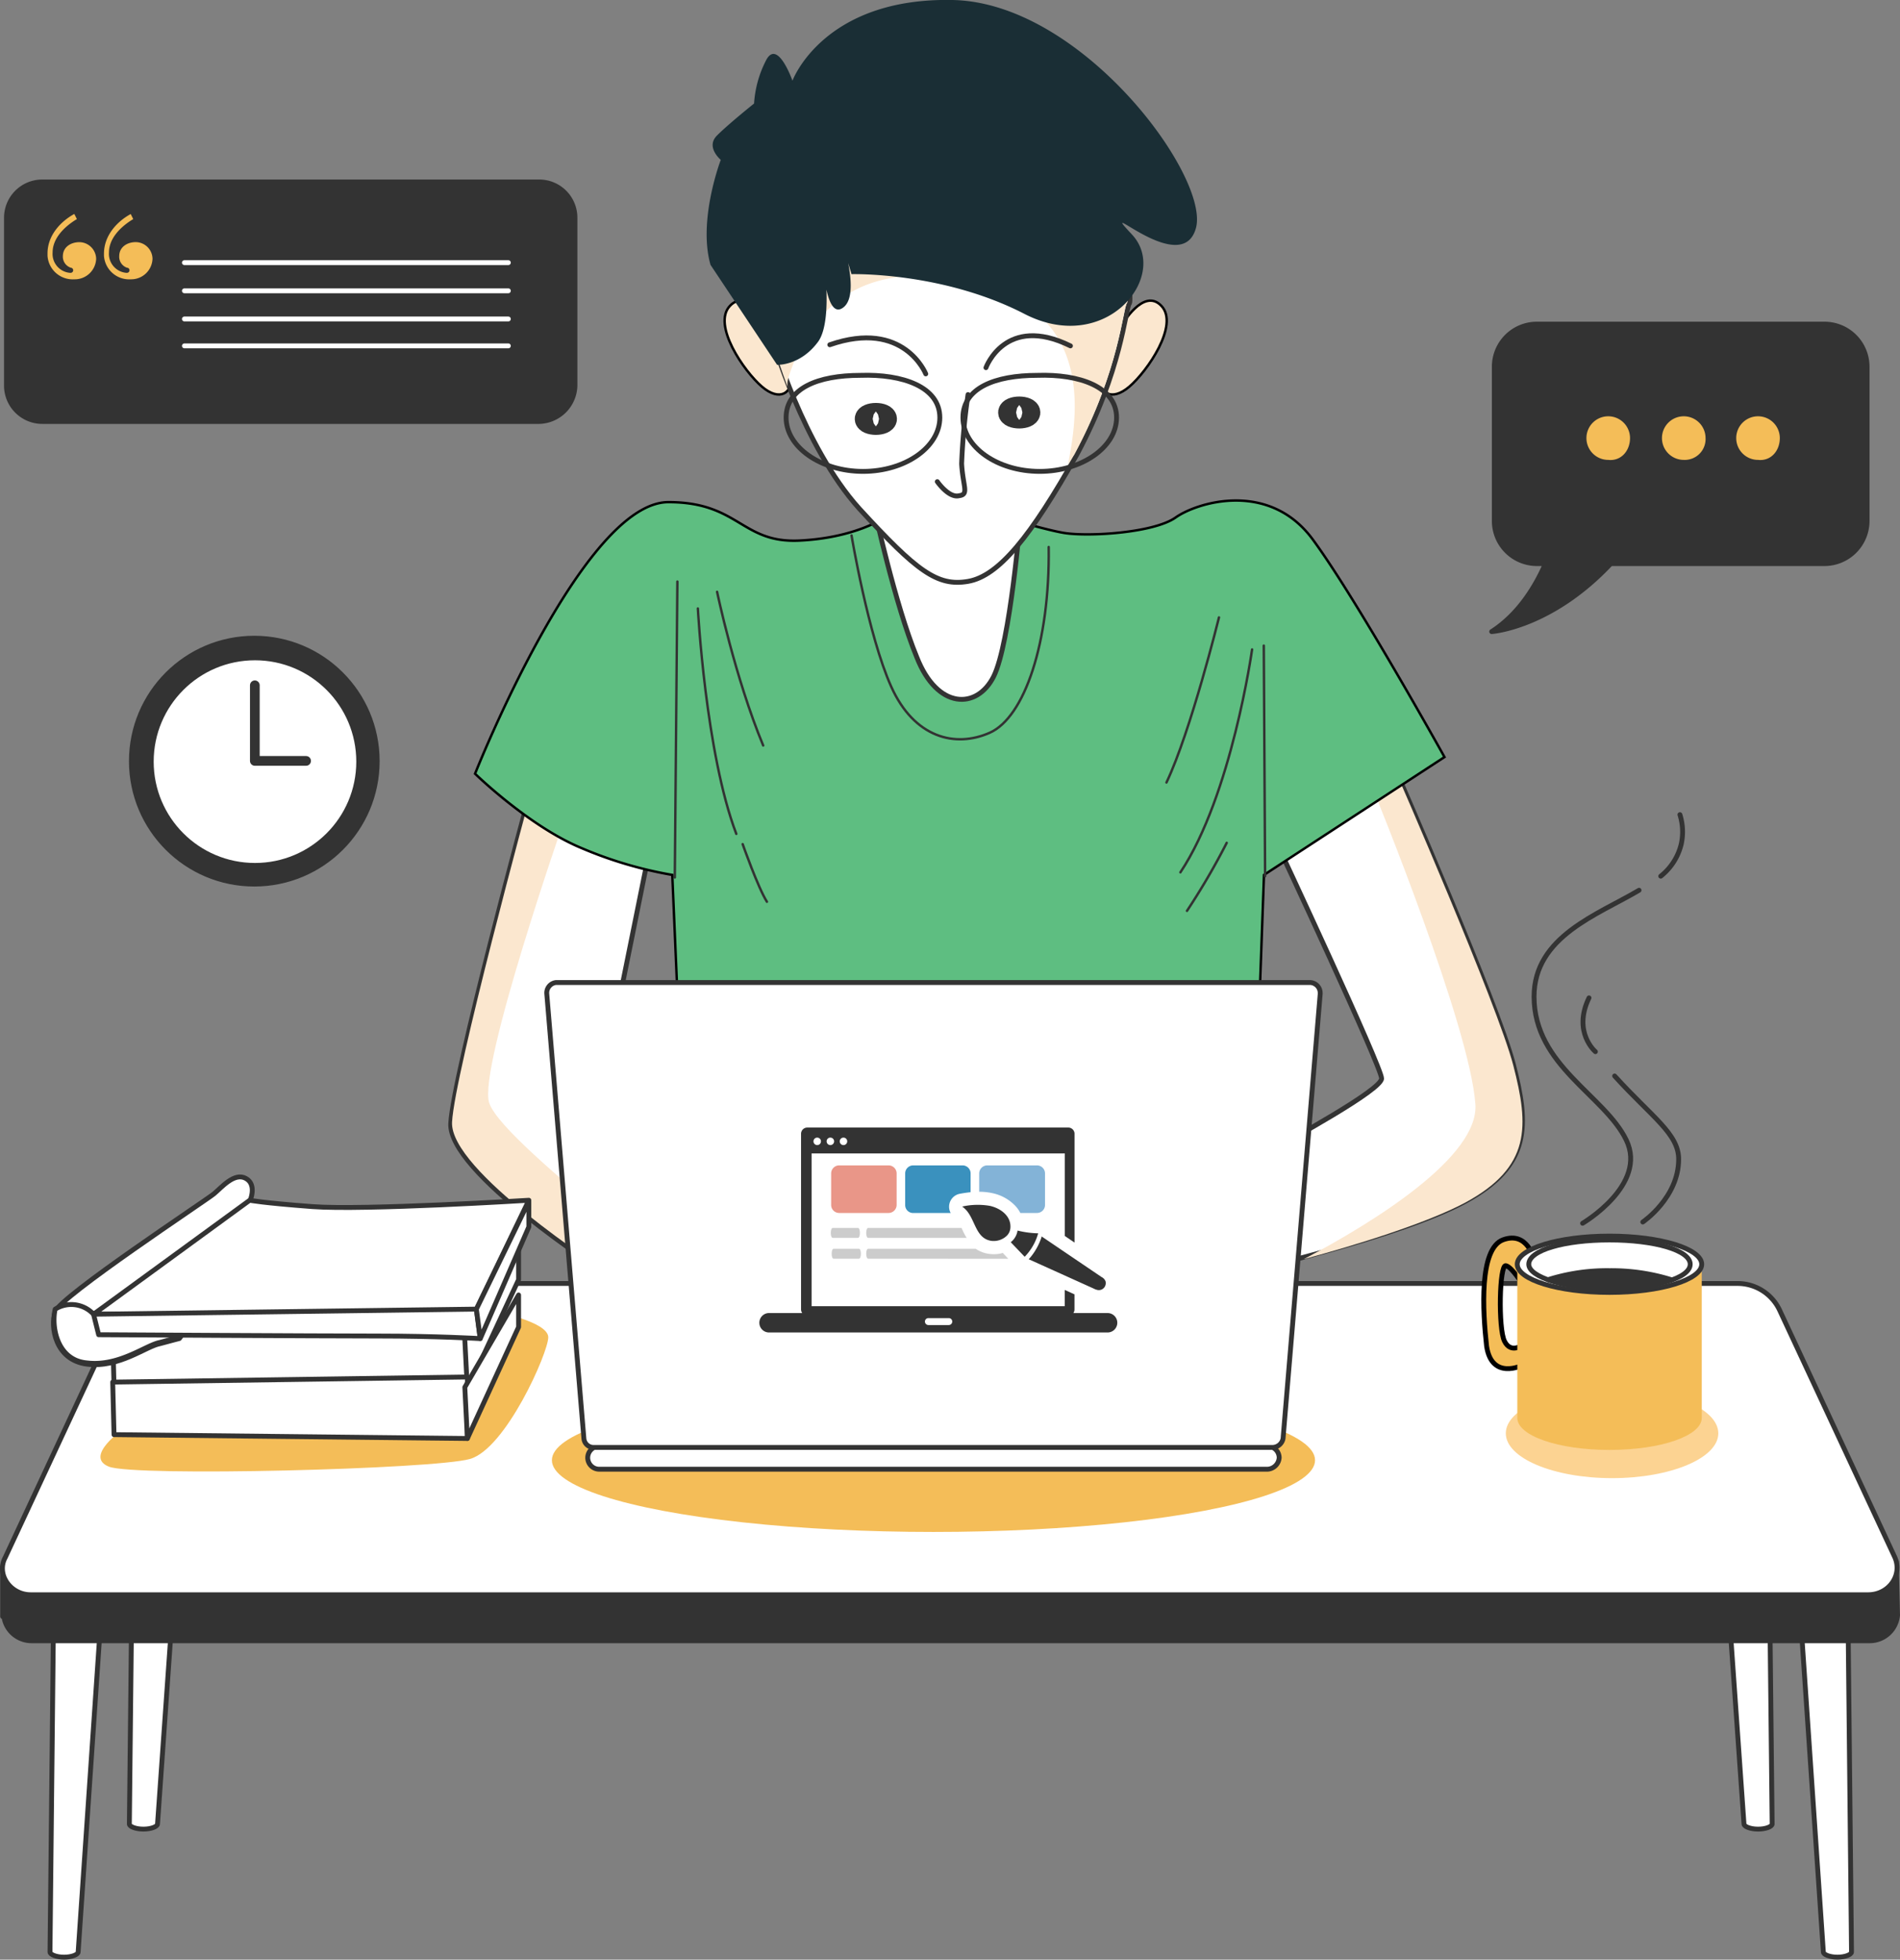 <svg id="Layer_1" data-name="Layer 1" xmlns="http://www.w3.org/2000/svg" viewBox="0 0 391.43 403.57"><rect x="0" y="0" width="391.43" height="403.57" fill="#808080" stroke="none"/><defs><style>.cls-1,.cls-15{fill:#fff;}.cls-1,.cls-12,.cls-14,.cls-15,.cls-16,.cls-4,.cls-6,.cls-7{stroke:#333;}.cls-1,.cls-12,.cls-13,.cls-14,.cls-15,.cls-16,.cls-4,.cls-6,.cls-7{stroke-linecap:round;stroke-linejoin:round;}.cls-2,.cls-5{fill:#fbe7cf;}.cls-3{fill:#5ebe81;}.cls-10,.cls-3,.cls-5{stroke:#000;stroke-miterlimit:10;}.cls-3,.cls-4,.cls-5{stroke-width:0.5px;}.cls-12,.cls-13,.cls-16,.cls-4,.cls-6{fill:none;}.cls-14,.cls-17,.cls-7{fill:#333;}.cls-10,.cls-8{fill:#f4bd58;}.cls-9{fill:#fcd392;}.cls-11{fill:#1a2e35;}.cls-12{stroke-width:5px;}.cls-13{stroke:#fff;}.cls-16{stroke-width:2px;}.cls-17,.cls-18,.cls-19,.cls-20,.cls-21{fill-rule:evenodd;}.cls-18{fill:#ccc;}.cls-19{fill:#83b3d7;}.cls-20{fill:#3a91be;}.cls-21{fill:#e99688;}</style></defs><g id="wordpress"><g id="angular-dev"><g id="Group_1271" data-name="Group 1271"><path class="cls-1" d="M263.31,174.11s21.37,45.63,21.37,48-19,12.67-22.69,14.78-8.7,4.22-8.7,4.22l2.11,21.1s32.71-7.39,46.43-14.77,13.19-15.83,10-28.23-24.26-60.67-24.26-60.67Z" transform="translate(-0.05 0)"/><path id="Path_627" data-name="Path 627" class="cls-2" d="M301.83,247.71c13.72-7.39,13.19-15.83,10-28.23s-24.27-60.67-24.27-60.67l-3.43,2.11L283.11,163S302.89,211.3,304,227.39c.79,10.82-20.84,24.27-35.35,31.92C279.41,256.41,293.91,251.92,301.83,247.71Z" transform="translate(-0.05 0)"/><path class="cls-1" d="M109,164.08s-15.56,57.24-16.09,67.27,30.86,30.07,32.18,31.12-1.85-34.82-1.85-34.82l10.55-52.23Z" transform="translate(-0.05 0)"/><path id="Path_628" data-name="Path 628" class="cls-2" d="M125.09,250.87c-9.23-7.91-22.68-19-24.26-23.74-2.38-7.12,15.56-58.56,15.56-58.56l-.27-1.59-6.85-3.16S93.7,221.06,93.18,231.08s30.86,30.07,32.18,31.13C125.62,263,125.36,257.73,125.09,250.87Z" transform="translate(-0.05 0)"/></g><g id="Group_1272" data-name="Group 1272"><path class="cls-3" d="M182.33,106.58s-6.06,4.22-17.67,4.75c-11.87.53-12.4-7.92-26.9-7.92-17.68,0-39.84,55.93-39.84,55.93s11.08,10.81,21.9,15.3a83.68,83.68,0,0,0,18.73,5.54l1.58,36.66h119l1.32-36.66,37.19-24.27s-18.2-32.71-27.17-44.85-23.74-7.65-28.23-4.48-17.93,4-23,3.17S200,104.47,200,104.47,192.35,98.14,182.33,106.58Z" transform="translate(-0.05 0)"/><line class="cls-4" x1="139.55" y1="119.77" x2="139.02" y2="180.7"/><path class="cls-4" d="M143.82,125.31s1.59,29.81,7.92,46.42" transform="translate(-0.05 0)"/><path class="cls-4" d="M153.05,173.84s3.17,9,5,11.87" transform="translate(-0.05 0)"/><path class="cls-4" d="M147.78,121.88s3.69,17.67,9.5,31.65" transform="translate(-0.05 0)"/><path class="cls-4" d="M251.18,127.15s-5.8,23.48-10.82,34" transform="translate(-0.05 0)"/><line class="cls-4" x1="260.63" y1="180.44" x2="260.36" y2="132.96"/><path class="cls-4" d="M258,133.75s-4.22,30.07-14.77,45.9" transform="translate(-0.05 0)"/><path class="cls-4" d="M252.77,173.58a144.57,144.57,0,0,1-8.18,14" transform="translate(-0.05 0)"/><path class="cls-4" d="M175.48,110.27s3.43,20.58,8.17,31.13,13.19,12.66,20.31,9.5,12.4-18.47,12.14-38.25" transform="translate(-0.05 0)"/></g><g id="Group_1273" data-name="Group 1273"><path class="cls-5" d="M158.59,67s-4.48-7.91-8.17-4,2.9,13.46,6.59,16.62,6.33,1.32,6.07-2.11C162.55,74.4,158.59,67,158.59,67Z" transform="translate(-0.05 0)"/><path class="cls-5" d="M231.14,67s4.48-7.91,8.18-4-2.9,13.46-6.6,16.62-6.33,1.32-6.07-2.11C227.18,74.4,231.14,67,231.14,67Z" transform="translate(-0.05 0)"/><path class="cls-1" d="M180.22,105s4.23,19.52,8.7,30.33c4.23,10.82,12.4,10.82,15.83,4s5.54-33,5.54-33S187.61,109.22,180.22,105Z" transform="translate(-0.05 0)"/><path class="cls-1" d="M159.12,69.65s6.33,22.16,17.94,35.08c11.87,12.93,16.09,16.09,22.42,15s12.93-9.23,22.42-26.12c9.23-17.14,10-30.07,10.82-31.12.79-1.32-1.85-25.33-15.3-35.61S189.19,12.14,176,23.22C162.81,34.57,154.64,53,159.12,69.65Z" transform="translate(-0.05 0)"/><path id="Path_629" data-name="Path 629" class="cls-2" d="M217.15,26.92c-13.45-10.29-28.22-14.77-41.41-3.69-12.93,11.34-21.1,29.8-16.88,46.42,0,0,1.32,4.22,3.43,10a5.18,5.18,0,0,1,.26-2.11c2.9-9,11.34-26.65,39.83-18.73,22.69,6.33,19.79,26.37,17.67,36.93.53-.8.8-1.32,1.32-2.11,9.24-17.15,10-30.08,10.82-31.13C233.24,61.21,230.6,37.2,217.15,26.92Z" transform="translate(-0.05 0)"/><path class="cls-6" d="M199.48,81.26a135.77,135.77,0,0,0-1.32,14.24c.27,4.75,1.58,6.33-.53,6.59-2.11.53-4.48-2.9-4.48-2.9" transform="translate(-0.05 0)"/><path class="cls-6" d="M190.77,77S186.29,65.69,171,71" transform="translate(-0.05 0)"/><path class="cls-6" d="M203.17,75.72s4-11.08,17.41-4.49" transform="translate(-0.05 0)"/><path class="cls-6" d="M193.67,86c0,6.07-7.12,11.08-15.82,11.08S162,92.07,162,86s6.6-8.7,15.3-8.7C186,77,193.67,79.67,193.67,86Z" transform="translate(-0.05 0)"/><path class="cls-6" d="M230.08,86c0,6.07-7.13,11.08-15.83,11.08s-15.82-5-15.82-11.08,6.59-8.7,15.3-8.7C222.43,77,230.08,79.67,230.08,86Z" transform="translate(-0.05 0)"/></g><g id="Group_1274" data-name="Group 1274"><path class="cls-1" d="M27.75,278.3,26.7,375.64c0,.53,1.32,1.05,2.9,1.05h0c1.58,0,2.9-.53,2.9-1.05l6.86-97.34Z" transform="translate(-0.05 0)"/><path class="cls-1" d="M11.41,301.25,10.35,402c0,.53,1.32,1.06,2.9,1.06h0c1.58,0,2.9-.53,2.9-1.06L23,301.51Z" transform="translate(-0.05 0)"/><path class="cls-1" d="M364.08,278.3l1.06,97.34c0,.53-1.32,1.05-2.9,1.05h0c-1.58,0-2.9-.53-2.9-1.05l-6.87-97.34Z" transform="translate(-0.05 0)"/><path class="cls-1" d="M380.44,301.25,381.49,402c0,.53-1.32,1.06-2.9,1.06h0c-1.58,0-2.9-.53-2.9-1.06l-6.85-100.5Z" transform="translate(-0.05 0)"/></g><g id="Group_1275" data-name="Group 1275"><path class="cls-7" d="M390.72,321.56,383.6,315,367,278.82a9.59,9.59,0,0,0-8.7-5.54H33.56a9.59,9.59,0,0,0-8.7,5.54L4,323.93.59,322.61V332.9H.85a5.76,5.76,0,0,0,5.81,5H385.18a5.76,5.76,0,0,0,5.8-5.27Z" transform="translate(-0.05 0)"/><path class="cls-1" d="M384.91,328.42H6.39c-4.22,0-7.12-4.22-5.27-7.65l23.74-50.91a9.58,9.58,0,0,1,8.7-5.54H358a9.56,9.56,0,0,1,8.7,5.54l23.74,50.91C392,324.46,389.14,328.42,384.91,328.42Z" transform="translate(-0.05 0)"/><path id="Path_630" data-name="Path 630" class="cls-8" d="M25.65,294.13s-8.45,5.8-3.17,7.91,67,.53,74.39-1.58S113,278.56,113,275.4s-10.82-5.54-14.77-5.8-56.45,2.9-56.45,2.9Z" transform="translate(-0.05 0)"/><ellipse id="Ellipse_83" data-name="Ellipse 83" class="cls-9" cx="332.11" cy="295.18" rx="21.89" ry="9.23"/><ellipse id="Ellipse_84" data-name="Ellipse 84" class="cls-8" cx="192.31" cy="300.72" rx="78.61" ry="14.77"/></g><g id="Group_1276" data-name="Group 1276"><path class="cls-10" d="M316.07,259.31s-1.32-5.8-6.33-4-4.22,14.77-3.43,21.9c1.05,7.12,7.38,3.95,7.38,3.95V277s-2.37,1.85-3.69-.79-1.05-15.83.27-15.56,3.69,4.22,3.69,4.22S314.75,264.32,316.07,259.31Z" transform="translate(-0.05 0)"/><path class="cls-8" d="M312.64,260.36V292c0,3.69,8.44,6.6,19,6.6s19-2.9,19-6.6V260.36Z" transform="translate(-0.05 0)"/><path class="cls-1" d="M350.63,260.36c0,3.17-8.44,5.8-19,5.8s-19-2.64-19-5.8,8.44-5.8,19-5.8S350.63,257.2,350.63,260.36Z" transform="translate(-0.05 0)"/><path class="cls-1" d="M348.26,260.36c0,2.9-7.39,5-16.62,5S315,263,315,260.36c0-2.9,7.39-5,16.62-5S348.26,257.46,348.26,260.36Z" transform="translate(-0.05 0)"/><path class="cls-7" d="M319,263.53a41.22,41.22,0,0,0,12.67,1.84,40,40,0,0,0,12.66-1.84,41.47,41.47,0,0,0-12.66-1.85A40.3,40.3,0,0,0,319,263.53Z" transform="translate(-0.05 0)"/></g><g id="Group_1277" data-name="Group 1277"><path class="cls-1" d="M23.27,274.87l.27,10.55,72.8.79V273.82Z" transform="translate(-0.05 0)"/><path class="cls-1" d="M96.34,286.22l10.55-22.69v-6.86L95.81,275.93Z" transform="translate(-0.05 0)"/><path class="cls-1" d="M23.27,284.63l.27,10.82,72.8.79V283.58Z" transform="translate(-0.05 0)"/><path class="cls-1" d="M96.34,296.24l10.55-22.95v-6.6l-11.08,19Z" transform="translate(-0.05 0)"/><path class="cls-1" d="M51.5,247.44s1.59-3.43-.79-4.75-5,1.85-6.59,3.17S12.46,267,11.41,270.12s0,10,6.59,10.82,12.14-3.69,15-4.22c2.9-.79,4-1.06,4-1.06l20-26.9Z" transform="translate(-0.05 0)"/><path class="cls-1" d="M18,280.68c6.6.79,12.14-3.7,15-4.22,2.9-.79,4-1.06,4-1.06l.8-1-18.73-4a6.25,6.25,0,0,0-7.65-.79C10.61,273,11.67,280.15,18,280.68Z" transform="translate(-0.05 0)"/><path class="cls-1" d="M19.32,270.65H75.5c17.41,0,22.69-1,22.69-1L109,247.18s-34,2.11-44.58,1.31-12.92-1.31-12.92-1.31Z" transform="translate(-0.05 0)"/><path class="cls-1" d="M19.32,270.65l1.05,4.22s45.64.27,57.5.27c12.14,0,21.1.53,21.1.53l-.79-6.07Z" transform="translate(-0.05 0)"/><path class="cls-1" d="M99,275.66l10-23v-5.27L98.19,269.6Z" transform="translate(-0.05 0)"/></g><g id="Group_1278" data-name="Group 1278"><path class="cls-1" d="M261.21,302.57H123.51a2.37,2.37,0,0,1-2.38-2.35v0h0a2.37,2.37,0,0,1,2.36-2.37H261.2a2.37,2.37,0,0,1,2.38,2.35v0h0A2.54,2.54,0,0,1,261.21,302.57Z" transform="translate(-0.05 0)"/><path class="cls-1" d="M262.26,298.08H122.46a2,2,0,0,1-2.12-1.84l-7.64-91.53a2.15,2.15,0,0,1,1.92-2.37H269.91a2.16,2.16,0,0,1,2.12,2.19c0,.06,0,.12,0,.19l-7.65,91.53A2.24,2.24,0,0,1,262.26,298.08Z" transform="translate(-0.05 0)"/></g><g id="Group_1279" data-name="Group 1279"><path class="cls-6" d="M342.19,180.44a12,12,0,0,0,4.22-6.6,11.8,11.8,0,0,0-.27-6.07" transform="translate(-0.05 0)"/><path class="cls-6" d="M326.09,251.92s13.46-7.91,9-17.14-19-15.3-19-29.55c0-12.4,13.19-16.88,21.63-21.89" transform="translate(-0.05 0)"/><path class="cls-6" d="M338.49,251.66s7.39-5,7.39-12.93c0-5.27-5.54-8.7-13.19-17.14" transform="translate(-0.05 0)"/><path class="cls-6" d="M328.73,216.58s-4.75-4-1.32-11.08" transform="translate(-0.05 0)"/></g><path id="Path_631" data-name="Path 631" class="cls-11" d="M175.47,56.46s18.73-.53,35.62,8.18,30.07-7.91,22.15-16.36,10.29,9.24,13.19-1.31S223,.54,196.31,0s-33,16.62-33,16.62-3.16-9-5.54-4a22.4,22.4,0,0,0-2.37,8.7s-5.28,4.22-7.65,6.6.79,5,.79,5-4.75,12.4-2.11,21.63l13.71,20.58s4.75.26,8.45-4.75c3.42-4.75.79-19.78.79-19.78s.26,16.09,4.48,12.66-2.11-19.26-2.11-19.26Z" transform="translate(-0.05 0)"/><ellipse id="Ellipse_89" data-name="Ellipse 89" class="cls-12" cx="180.44" cy="86.27" rx="1.85" ry="0.79"/><ellipse id="Ellipse_90" data-name="Ellipse 90" class="cls-12" cx="209.98" cy="84.95" rx="1.85" ry="0.79"/></g><g id="obj1"><path class="cls-7" d="M111.11,86.8H8.77a7.39,7.39,0,0,1-7.39-7.36V44.85a7.38,7.38,0,0,1,7.36-7.38H111.12a7.36,7.36,0,0,1,7.38,7.36V79.41a7.55,7.55,0,0,1-7.39,7.39Z" transform="translate(-0.05 0)"/><g id="Group_1371" data-name="Group 1371"><path id="Path_820" data-name="Path 820" class="cls-8" d="M15.36,44.06l.53,1.06c-2.64,1.58-5,4-5,6.86a3.91,3.91,0,0,0,3.59,4.21h.1a.53.53,0,0,0,.55-.51.53.53,0,0,0-.5-.55h0A2.39,2.39,0,0,1,13,52.77c0-1.85,1.58-2.9,3.43-2.9a3.5,3.5,0,0,1,3.43,3.43,4.4,4.4,0,0,1-4.49,4.22,5.2,5.2,0,0,1-5.53-4.85c0-.14,0-.29,0-.43C9.82,48.55,12.46,45.65,15.36,44.06Zm11.61,0,.53,1.06c-2.64,1.58-5,4-5,6.86a3.92,3.92,0,0,0,3.59,4.21h.11a.53.53,0,0,0,0-1.06,2.39,2.39,0,0,1-1.59-2.37c0-1.85,1.59-2.9,3.43-2.9a3.49,3.49,0,0,1,3.43,3.43A4.39,4.39,0,0,1,27,57.52a5.2,5.2,0,0,1-5.53-4.85c0-.14,0-.29,0-.43,0-3.69,2.63-6.6,5.54-8.18Z" transform="translate(-0.05 0)"/></g><line class="cls-13" x1="37.99" y1="54.09" x2="104.73" y2="54.09"/><line class="cls-13" x1="37.99" y1="59.89" x2="104.73" y2="59.89"/><line class="cls-13" x1="37.99" y1="65.69" x2="104.73" y2="65.69"/><line class="cls-13" x1="37.99" y1="71.23" x2="104.73" y2="71.23"/></g><g id="obj2"><circle class="cls-14" cx="52.39" cy="156.75" r="25.32"/><circle class="cls-15" cx="52.53" cy="156.85" r="21.37"/><path class="cls-16" d="M52.55,141.13V156.7H63.11" transform="translate(-0.05 0)"/></g><g id="obj3"><path class="cls-7" d="M376,66.75H316.6a8.77,8.77,0,0,0-8.7,8.7v31.92a8.78,8.78,0,0,0,8.7,8.7h1.84c-1.84,4.22-5.27,10.28-11.08,14,0,0,12.14-.8,24.54-14H376a8.8,8.8,0,0,0,8.7-8.7V75.45A8.78,8.78,0,0,0,376,66.75Z" transform="translate(-0.05 0)"/><g id="Group_1372" data-name="Group 1372"><path class="cls-8" d="M335.86,90.22a4.49,4.49,0,1,0-4.49,4.49C334,95,335.86,92.86,335.86,90.22Z" transform="translate(-0.05 0)"/><path class="cls-8" d="M351.42,90.22a4.49,4.49,0,1,0-4.48,4.49,4.29,4.29,0,0,0,4.48-4.08A2.81,2.81,0,0,0,351.42,90.22Z" transform="translate(-0.05 0)"/><path class="cls-8" d="M366.72,90.22a4.49,4.49,0,1,0-4.48,4.49C364.87,95,366.72,92.86,366.72,90.22Z" transform="translate(-0.05 0)"/></g></g></g><path class="cls-17" d="M166.37,232.21h53.77a1.28,1.28,0,0,1,1.28,1.28V255.9l-2-1.36v-17H167.25V269h52.16v-3.35l2,.91v3.11a1.32,1.32,0,0,1-.23.74h7.05a2,2,0,0,1,0,4H158.6a2,2,0,0,1-.22-4h6.94a1.26,1.26,0,0,1-.24-.74V233.49a1.28,1.28,0,0,1,1.29-1.28Zm7.45,2.07a.77.77,0,1,1-.77.77h0a.77.77,0,0,1,.77-.77Zm-2.7,0a.77.77,0,1,1-.77.77.76.76,0,0,1,.77-.77Zm-2.7,0a.77.77,0,1,1-.78.77h0a.77.77,0,0,1,.78-.77Zm22.9,37.17h4.19a.71.71,0,0,1,.72.71h0a.72.72,0,0,1-.72.72h-4.19a.72.72,0,0,1-.72-.72h0A.71.71,0,0,1,191.32,271.45Z" transform="translate(-0.05 0)"/><path class="cls-18" d="M178.92,259.22c-.55,0-.55-2.05,0-2.05h22.14a6.39,6.39,0,0,0,3.1,1.09,6.51,6.51,0,0,0,2.48-.23l1.13,1.2Zm-7.12,0c-.55,0-.55-2.05,0-2.05H177c.54,0,.54,2.05,0,2.05Zm-.18-4.29c-.55,0-.55-2.05,0-2.05h5.18c.54,0,.54,2.05,0,2.05Zm7.3,0c-.55,0-.55-2.05,0-2.05h19.22l.06.13c.3.66.6,1.31,1,1.92Z" transform="translate(-0.05 0)"/><path class="cls-19" d="M203.45,240h10.19a1.66,1.66,0,0,1,1.7,1.62v6.52a1.65,1.65,0,0,1-1.65,1.66h-3.44a6.26,6.26,0,0,0-1.05-1.49,9.09,9.09,0,0,0-4.65-2.58,12.91,12.91,0,0,0-2.77-.3v-3.79A1.67,1.67,0,0,1,203.45,240Z" transform="translate(-0.05 0)"/><path class="cls-20" d="M188.17,240h10.2a1.66,1.66,0,0,1,1.64,1.66v3.86c-.83.09-1.6.21-2.24.33a2.72,2.72,0,0,0-2.15,3.15,2.62,2.62,0,0,0,.29.81h-7.74a1.64,1.64,0,0,1-1.64-1.65v-6.52A1.66,1.66,0,0,1,188.17,240Z" transform="translate(-0.05 0)"/><path class="cls-21" d="M172.9,240h10.19a1.66,1.66,0,0,1,1.68,1.64v6.5a1.67,1.67,0,0,1-1.65,1.66h-10.2a1.65,1.65,0,0,1-1.64-1.66v-6.5A1.66,1.66,0,0,1,172.9,240Z" transform="translate(-0.05 0)"/><path class="cls-17" d="M198.29,248.5c2.78,1.85,2.4,6.66,6.15,7.06a3.89,3.89,0,0,0,2.95-1,2.5,2.5,0,0,0,.81-1.61c.24-2.49-2-4.12-4.2-4.61a14.68,14.68,0,0,0-5.68.13Zm11.39,4.92a3.72,3.72,0,0,1-1.4,2.4l2.87,3a11.23,11.23,0,0,0,2.78-4.83,19,19,0,0,1-4.25-.57Zm5,1.16a12.68,12.68,0,0,1-2.69,4.75l13.29,6a3.46,3.46,0,0,0,.88.33,1.42,1.42,0,0,0,1.66-1.11,1.53,1.53,0,0,0,0-.64A1.61,1.61,0,0,0,227,263l-12.39-8.39Z" transform="translate(-0.05 0)"/></svg>